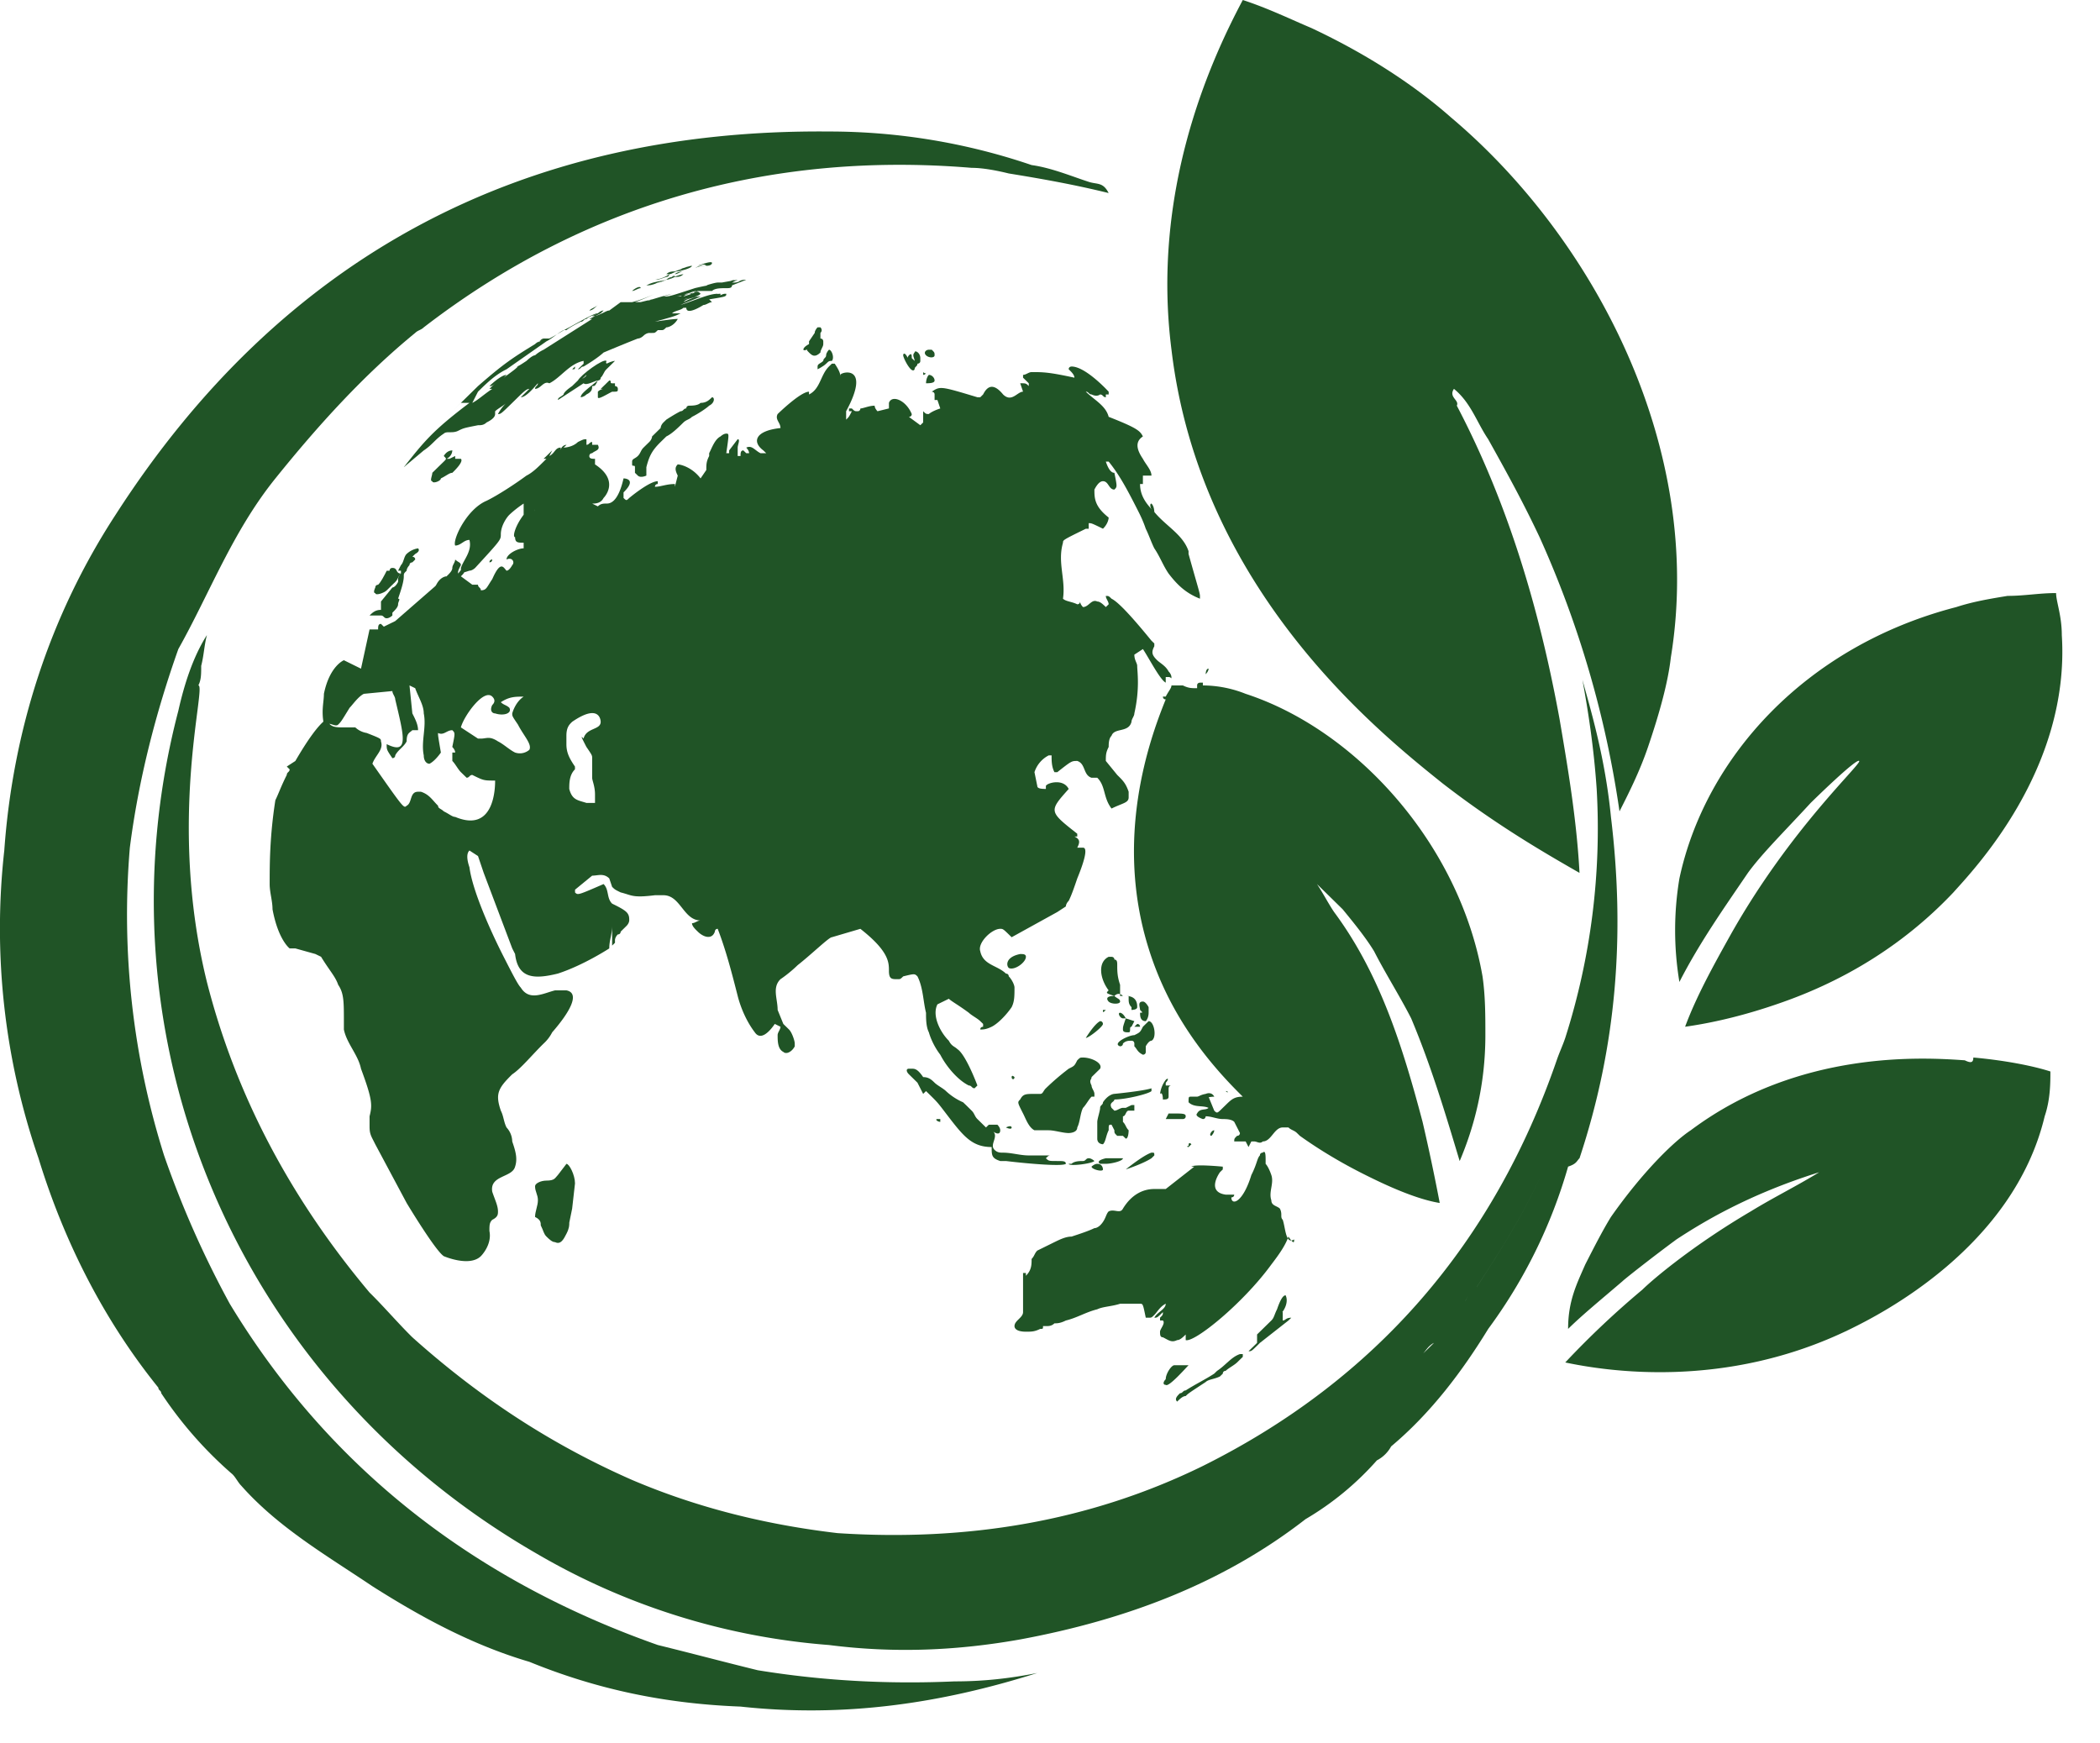<svg width="53" height="44" fill="none" xmlns="http://www.w3.org/2000/svg"><path d="M29.421 28.243h.432s.072 0 .072-.07c0-.071-.072-.071-.36-.071h-.072l-.072.141zm-.071-.494c.071 0 .143 0 .143-.07v-.212s0-.071.072-.071h-.144v-.07c.072-.072.072-.142 0-.072a.74.74 0 00-.144.354c.072-.071.072.14.072.14zm-1.946-1.554c.072 0 .432-.282.432-.353 0 0 0-.07-.072-.07-.144.07-.36.423-.36.423zm1.441-.918c-.144 0-.072.142-.072.212.072.07.072.07 0 .07v-.07.07c0 .072 0 .213.144.213 0 0 .072-.07.072-.212v-.141s-.072-.142-.144-.142zm1.8 3.249c0-.071 0-.071 0 0-.072 0-.144.14-.072.14 0 0 .072-.07.072-.14zm-.648.424l.072-.072c-.072-.07-.072 0-.072.071-.072 0 0-.07 0 0zM11.2 14.686l.072-.14c-.072 0-.217.07-.289.282.072 0 .144.07.144.07 0-.141.072-.212.072-.212zm19.302 2.189s-.073 0 0 0c-.073 0-.073.141-.073.141s.073-.07.073-.14zM29.133 29.16c0-.07 0-.07-.072-.07-.216.07-.648.424-.648.424s.432-.141.648-.282l.072-.071zm1.801-1.623c0 .07 0 .07 0 0 .072.07.072.07 0 0 .072.07.072.07 0 0 .072 0 .072.07 0 0zm-5.546.918s.144.07.144 0c0 0 0-.07-.144 0 0 0 .072-.07 0 0zm-1.657-.141v-.071h-.072c-.072 0 0 .07.072.07zm1.873-1.13c-.072-.07-.072 0-.072 0 0 .07.072.07.072 0zm.216.918c.072.141.144.353.288.424h.36c.144 0 .36.07.504.07 0 0 .216 0 .216-.141.073-.141.073-.353.145-.494.072-.071.144-.212.216-.283h.072v-.07c0-.071-.072-.142-.072-.212-.072-.142 0-.142 0-.212l.216-.212c.072-.141-.216-.282-.433-.282-.072 0-.072 0-.144.07-.072.141-.072.141-.216.212a6.285 6.285 0 00-.576.494c-.072.07-.072.142-.144.142h-.144c-.216 0-.288 0-.36.14-.072.071-.072.071.072.354z" fill="#205426"/><path d="M25.244 29.302h.144c.576.07 1.44.141 1.512.07 0-.07-.072-.07-.216-.07-.216 0-.216 0-.288-.07.072-.071.072-.071.144-.071h-.576c-.216 0-.432-.07-.648-.07-.072 0-.144 0-.216-.071-.144-.142.144-.353-.072-.495.072.071.216.142.216 0 0-.07-.072-.14-.072-.14h-.216l-.072.07-.216-.212c-.072-.07-.072-.141-.145-.212l-.143-.141-.073-.07a1.525 1.525 0 01-.432-.283c-.072-.07-.216-.141-.288-.212-.072-.07-.144-.141-.288-.141-.144-.212-.216-.212-.288-.212h-.072c-.072 0-.072.07 0 .141l.216.212.144.283.072-.071.072.07c.216.212.216.212.432.495.432.565.648.847 1.153.847 0 .212 0 .282.216.353zm.648-5.154c0-.07-.072-.07-.144-.07-.36.07-.36.282-.288.352.144.07.432-.141.432-.282zm4.538 3.46a.55.55 0 00-.289.14c.144 0 .36-.07.505-.07-.073-.141-.217-.07-.217-.07zm-.433 6.848c0-.07 0-.07 0 0 0-.07 0-.07 0 0 0-.07 0-.07 0 0h-.36c-.072 0-.216.212-.216.353-.072.071-.072.142 0 .142.072.07.504-.424.576-.495zm2.449-1.765c-.072 0-.144.142-.216.353-.072.142-.072.212-.144.283l-.288.282-.072.07v.213l-.216.211c.072 0 .072 0 .216-.14l.072-.071.72-.565.072-.07c-.144 0-.144.07-.216.07v-.212s-.072 0-.072.07c.144-.14.216-.352.144-.494zm-4.249-8.331c0-.071 0-.142-.072-.142 0-.07-.072-.07-.072-.07h-.073c-.288.141-.215.565 0 .847-.072.07-.072.07.145.141-.288 0-.145.142-.145.142.073.07.289.07.289 0 0-.071-.072-.071-.144-.142.072-.07.144-.07.216 0h.144v.07c0 .072 0 .142.072.213v.07s.144 0 .144-.07 0-.283-.288-.283h-.144v-.282c-.072-.212-.072-.353-.072-.494zm1.728 10.873c.072-.07.072-.07.504-.353.072-.07.216-.07.36-.141l.072-.07s0-.071.072-.071c.072-.07.216-.142.288-.212l.145-.141v-.07h-.072c-.216.07-.36.282-.577.423l-.072.07c-.216.142-.504.283-.72.424-.072 0-.072.07-.144.07-.072.071-.144.142-.072.212.072-.07.144-.14.216-.14zm2.737-3.953c-.216.14-.216-.283-.288-.495-.072-.07 0-.141-.072-.282-.072-.071-.216-.071-.216-.212-.072-.212.072-.424 0-.636-.072-.212-.144-.282-.144-.282v-.07c0-.142 0-.283-.072-.213 0 0-.072 0-.072.07-.072.072-.072.213-.216.495-.216.706-.505.777-.505.565 0 0 .072 0 .072-.07h-.216c-.504-.071-.144-.565-.144-.565l.072-.071v-.07s-.72-.071-.792 0h.072l-.72.564h-.288c-.288 0-.576.141-.792.495-.072.14-.216 0-.36.07-.073.07-.073.212-.217.353 0 0-.072.07-.144.07-.144.071-.36.142-.576.213-.144 0-.288.07-.432.14l-.432.213c-.072.07-.072.14-.144.211 0 .142 0 .283-.144.424v-.07h-.072v.988c0 .141-.216.212-.216.353 0 .07.072.141.288.141.144 0 .216 0 .36-.07.072 0 .072 0 .072-.071h.072c.072 0 .144 0 .216-.07.072 0 .144 0 .288-.071.288-.07.504-.212.792-.283.144-.07.36-.07.577-.14h.504c.072 0 .072 0 .144.352h.072c.072 0 .072 0 .144-.07.072-.071.144-.212.288-.283 0 .141-.216.212-.288.353.072 0 .072 0 .216-.141 0 .07 0 .07-.072.141v.07h.072c.072.071-.072.213-.072.283 0 .07 0 .141.072.141.144.071.216.142.36.071.072 0 .144-.07.216-.141v.141c.216.07 1.44-.918 2.16-1.906.217-.283.36-.495.433-.706.144.211.144.14.144.07zm-3.673-5.508l-.144.141c-.072.141-.072.141-.216.212-.144 0-.576.212-.36.282 0 0 .072 0 .072-.07.072-.071.144-.071.216-.071.072 0 .072.07.072.07v.071c.072.07.072.141.216.212 0 0 .072 0 .072-.07v-.142s.072-.141.144-.141c.144-.07.072-.494-.072-.494zm-.649 3.46h-.431c-.288.07-.144.14-.144.14h.144c.144 0 .432-.07.432-.14zm-.503.282s0-.141-.144-.141c-.072 0-.144.07-.144.07 0 .071.288.142.288.071zm-.36-.282c-.073 0-.073.07-.145.07s-.216 0-.288.07h-.072c0 .071.577 0 .649-.07 0 0-.072-.07-.144-.07zm1.008-.706c-.072-.071-.072-.142-.144-.212v-.141c.072 0 .072-.142.144-.142h.144v-.141h-.072l-.144.07h-.072c-.072 0-.144.071-.216.071l-.072-.07c-.072-.142.072-.142.072-.212.288 0 .864-.141.936-.212v-.07c-.216.07-.936.14-.936.14s-.144 0-.288.212c0 .071-.072.071-.072.142 0 .07-.072.282-.072.353v.423c0 .142.144.142.144.142.072-.071.072-.212.144-.354 0-.14 0-.14.072-.14l.072.14c0 .071 0 .071.072.142h.144l.072.07c.072 0 .072-.211.072-.211zm-.576-3.036c-.073 0-.073 0 0 0h-.073c0 .07 0 .07.073 0z" fill="#205426"/><path d="M28.773 25.913c0-.07 0-.07 0 0 0 0 0-.07-.072-.07l-.072.07h.144zm0 2.118c0 .07 0 .07 0 0h.288-.288zm-.504-2.471c-.072 0 0 .141.072.141h.072c-.072.212-.072.212-.072.283 0 .07.072.07.144.07s0-.141.072-.141l.072-.141-.216-.07c-.072-.142-.144-.142-.144-.142zM9.903 14.828c-.072 0-.072 0 0 0-.072 0-.072 0 0 0l-.288.353v.211c-.144 0-.216.071-.288.142h.288c.072 0 .072.07.144.07s.144-.07.144-.07v-.07c.072-.072.144-.142.144-.213 0-.07.072-.141 0-.141.072-.212.144-.424.144-.565 0-.07 0-.07.072-.141 0-.07.072-.141.072-.141 0-.07.072-.07.072-.07l.072-.072c0-.07-.072-.07-.072-.07l.072-.07s.144-.071.072-.142a.55.55 0 00-.288.141c-.072.07-.072.212-.144.283l-.072.14h.072v.072c-.072.07-.072.14-.072.14v.071c-.072.142-.144.142-.144.142zm6.698-7.697c.072 0 .216-.07.216-.07l-.216.07c0 .071 0 .071 0 0zm-.576 4.802l.072.07c.072.07.216 0 .216 0v-.212c.072-.282.144-.423.36-.635l.144-.141c.144-.07.288-.212.432-.353.072-.07.144-.07.216-.142.144-.07.36-.211.433-.282.143-.07.143-.212.072-.212-.072.07-.144.142-.289.142-.072.07-.216.07-.288.07 0 0-.072 0-.072.07-.072 0-.072.071-.144.071-.144.07-.36.212-.36.212l-.072.07c-.072.071-.072.142-.072.142l-.216.212s0 .07-.072.141l-.072.07-.072.071c-.072.07-.072.141-.144.212-.072.07-.144.07-.144.141v.07c0 .071.072 0 .072.071v.142zm-.432-2.119c0-.07-.072-.07-.072-.07v-.07h-.072c-.072 0 0-.071-.072-.071l-.216.211h.072s.072 0 0 0c0 0-.072 0-.144.071v.141c0 .07.216-.07.36-.14.144 0 .144 0 .144-.072zm2.232-3.106c.145 0 .145-.07.145-.07 0-.072-.36.07-.36.07.071 0 .143-.07.215 0-.144 0-.216 0-.288.07.072-.07.288-.07.288-.07zm5.69 2.118h-.072c-.072 0-.144.07-.072.141.072.07.216.07.216 0s0-.07-.072-.141zm-.72.141c0 .07.216.494.288.353 0-.07.072-.07.072-.141 0 0 .072 0 .072-.07v-.071c0-.141-.144-.212-.144-.141-.072.07 0 .14 0 .211l-.072-.07c0-.07 0-.141-.072-.07 0 0-.072.07 0 .14-.072-.211-.144-.211-.144-.14zm.648.494c-.072.071-.072.212-.072.212.072 0 .216 0 .216-.07 0-.071-.072-.142-.144-.142zM23.3 9.39v.071s.071 0 .071-.07c0 .07-.072 0-.072 0zm-10.876 4.731c-.072 0-.072.071-.072.071.072 0 .072-.07.072-.07zM11.2 11.65l-.145.141-.072.071-.072.07c0 .071-.072.213 0 .213 0 .07.216 0 .216-.071.144-.07.216-.141.289-.141.072-.07.288-.283.216-.353h-.144v-.071l-.144.07h-.072c.144-.07.144-.211.144-.211-.145 0-.216.141-.216.141.072.07.072.07 0 .141z" fill="#205426"/><path d="M9.903 14.333c-.072 0-.072.071-.072.071H9.76c-.072.141-.144.282-.216.353 0 0-.072 0-.072.07 0 0-.072.142 0 .142 0 .07.216 0 .288-.07l.144-.142.072-.07c.072-.071.072-.142.144-.212-.144 0-.072-.142-.216-.142zm10.371-5.507c.072.07.216-.141.216-.141l-.072.07c-.072.07-.072.07 0 .142.072.07.144.14.288 0 0-.071.072-.142.072-.212v-.07s0-.071-.072-.071v-.141c.072-.071 0-.142 0-.142h-.072s-.072.07-.072.141l-.144.212v.07s-.144.071-.144.142zm-5.185.777c-.36.282-.433.353-.433.423 0 0 .072 0 .144-.07.145-.07.145-.142.145-.212.072 0 .072 0 .144-.141 0 0 .072 0 .072-.071.072-.07.072-.141.144-.212l.072-.07.144-.142s-.072 0-.216.071c0-.07-.072 0-.072 0s.072 0 .072-.07c-.072-.071-.649.352-.72.494.071 0 .143-.071.215-.142 0 .071-.216.142-.216.142l-.144.14s-.216.142-.216.213c-.072.07-.144.07-.144.14l.649-.423c.072.07.288-.07.36-.07zm5.545-.353v.07s.144-.07.216-.141c.072-.07.072-.07.144-.07.072-.071 0-.283-.072-.283 0 0-.072.07-.072.141 0 .07-.072.07-.072.141-.072.071-.144.071-.144.142zm-6.338-1.06s.072 0 0 0c.072-.07.072-.07 0 0 0 0 .072 0 0 0zm2.521-1.13c.072 0 .216-.07.216-.07s-.072 0-.216.07c.072-.07.144-.07.216-.07 0-.07-.072 0-.216.07.072-.07.144-.07.144-.07h.072c.072 0 .144 0 .216-.07-.072 0-.432.14-.648.211-.144.071-.216.071-.288.071.144-.07.144-.07.504-.141z" fill="#205426"/><path d="M27.765 9.956c.072 0 .072.07.144.07v-.07h.072v-.07s-.577-.636-.937-.636c0 0-.072 0-.072.07.072.07.144.141.144.212-.648-.141-.792-.141-1.08-.141v-.07.07c-.072 0-.144.07-.216.07v.071l.144.141v.07c-.072-.07-.072-.07-.216-.07l.072.212c-.144 0-.288.283-.504.07-.288-.352-.432-.14-.504 0l-.072.071h-.072c-.937-.282-.937-.282-1.153-.14 0 0 .072 0 .072.07v.14h.072l.072.213c-.216.07-.288.14-.288.14-.072 0-.072 0-.144-.07v.283l-.072.07-.288-.211s.072 0 .072-.071c-.144-.353-.504-.494-.576-.282v.14l-.288.071s-.072-.07-.072-.14c-.144 0-.288.07-.36.07 0 0 0 .07-.072.07s-.072 0-.144-.07h-.072v.07h.072c-.072.142-.072.142-.144.212v-.212c.648-1.2-.144-.988-.144-.918v.071c0-.07 0-.141-.144-.353h-.073l-.072.07c-.216.212-.216.565-.504.707v-.07c-.216 0-.792.564-.792.564-.072.141.072.212.072.353-.648.07-.72.353-.432.565l.072.07h-.144c-.144-.07-.216-.211-.36-.14 0 0 .072.07.072.14h-.072l-.072-.07c-.072 0-.072.07-.072.141h-.072v-.212c0-.07.072-.212 0-.212l-.216.283v.07h-.072c.072-.494.072-.494 0-.494s-.144.07-.144.07c-.144.071-.216.283-.288.424v.071c-.072.141-.072.212-.072.353l-.145.212c-.216-.283-.504-.353-.576-.353-.072.07-.072.141 0 .282l-.072.283v-.07c-.216 0-.36.07-.504.07 0 0 0-.07.072-.07v-.071c-.216 0-.72.423-.72.423-.072.07-.072.07-.144 0v-.141c.36-.353 0-.353 0-.353-.144.635-.36.635-.432.635-.072 0-.144 0-.216.071l-.144-.07c.072 0 .216 0 .288-.142 0 0 .432-.423-.216-.847v-.141c-.072 0-.144 0-.144-.071 0 0 0-.07.072-.07.072-.071.216-.071.144-.212h-.144v-.071c-.072 0-.072.07-.144.07v-.14c-.072 0-.072 0-.216.07-.145.141-.36.141-.36.141l.072-.07c-.073 0-.145.07-.145.14v-.07c-.144 0-.144.141-.288.212l.072-.141-.144.141-.072.07h.072l-.144.142c-.072.07-.216.212-.36.282-.288.212-.72.495-1.008.636-.504.212-.864.988-.792 1.13.144 0 .216-.142.36-.142.072.283-.144.494-.216.706.072.07.072.07.144.07-.072 0-.072-.07-.144-.07 0 .142 0 .142.216.07h-.072.072c.072 0 .144-.07.144-.07.648-.706.648-.706.648-.847 0-.212.144-.424.216-.494 0 0 .144-.141.36-.283v.283c-.216.282-.288.565-.216.565 0 .14.072.14.216.14v.142c-.144 0-.432.141-.432.282.144-.07.216.071.144.142 0 0-.072.14-.144.14-.072-.07-.144-.282-.36.213-.144.212-.144.282-.288.282 0-.07-.072-.07-.072-.141h-.144l-.288-.212c.072-.07.072-.07.144-.212v-.07c-.072 0-.144.14-.216.212 0-.071 0-.071.072-.212 0-.07-.072-.07-.144-.142 0 .071-.072.142-.072.212s-.072.142-.145.212l-1.296 1.13-.288.141-.072-.07c-.072 0-.072.07-.072.14h-.216l-.216.99-.432-.213s-.36.142-.504.848c0 .212-.072.423 0 .776h.072c.072-.07.216.071.288 0 .072-.07.072-.07.288-.423.072-.07.216-.283.36-.353l.72-.07c0 .07.072.14.072.21.216.919.36 1.413-.216 1.13 0 .142 0 .142.144.354 0 0 .072 0 .072-.071.072-.141.216-.212.288-.353 0-.212.072-.212.144-.282h.144c0-.142-.072-.283-.144-.424l-.072-.706.144.07c.072.212.216.424.216.636.072.353-.072.706 0 1.059 0 .141.072.212.144.212.144-.07.288-.283.288-.283-.072-.423-.072-.423-.072-.494.145.07.216-.07.36-.07.073.07.073.07 0 .423 0 0 .073.07.073.141h-.072v.212c.072.07.144.212.216.283l.144.14c.072 0 .072-.07.144-.07.288.142.288.142.576.142 0 .14 0 1.341-1.008.917-.072 0-.144-.07-.288-.14-.072-.071-.144-.071-.144-.142-.145-.141-.217-.283-.433-.353h-.072c-.216 0-.144.282-.288.353-.072.07-.072.07-.864-1.06.072-.211.288-.352.216-.564 0-.07 0-.07-.36-.212a.55.55 0 01-.288-.141h-.288c-.216 0-.36 0-.432-.212-.216.141-.505.565-.793 1.06l-.216.14.072.071c0 .07-.072.07-.072.141-.144.283-.216.494-.288.636-.144.918-.144 1.624-.144 2.118 0 .212.072.424.072.636.144.776.432.988.432.988h.144l.505.141.144.07c.216.354.36.495.432.707.144.212.144.424.144.918v.211c.072.354.36.636.432.99.288.776.288.917.216 1.2v.211c0 .142 0 .212.072.353l.072.142.792 1.482s.72 1.2.937 1.342c0 0 .648.282.936 0 0 0 .288-.283.216-.636 0-.14 0-.212.072-.282.144-.07.144-.141.144-.212 0-.141-.072-.282-.144-.494-.072-.424.504-.353.576-.636.072-.212 0-.423-.072-.635a.534.534 0 00-.144-.353c-.072-.141-.072-.283-.144-.424-.144-.423-.072-.565.288-.918.216-.14.504-.494.792-.776a.99.99 0 00.216-.283c.432-.494.72-.988.36-1.059h-.288c-.288.07-.648.282-.864-.07-.072-.071-.216-.354-.432-.777-.36-.706-.792-1.695-.864-2.26-.072-.212-.072-.353 0-.423l.216.14.144.425.72 1.906.072.141c.072.636.504.636 1.08.494.649-.211 1.297-.635 1.297-.635 0-.212.072-.353.072-.565v.494l.072-.07v-.07s0-.072.072-.142c.072 0 .072-.07.072-.07l.144-.142c.072-.07.072-.141.072-.141 0-.07 0-.141-.072-.212-.072-.07-.216-.141-.36-.212-.144-.141-.072-.353-.216-.494-.649.282-.649.282-.72.212v-.07l.432-.354c.144 0 .288-.07.432.07l.072.213c.072.07.072.07.216.14.288.071.288.142.864.071h.216c.432 0 .504.636.936.636-.072 0-.143.07-.216.07 0 .071.073.142.145.212.143.142.36.212.432 0 0 0 0-.07.072-.07.216.565.36 1.13.504 1.694.072.283.216.636.432.918.144.212.36 0 .504-.212l.144.071c0 .07-.072.141-.072.212 0 .141 0 .353.144.423.072.071.216 0 .288-.14v-.071c0-.071-.072-.283-.144-.353l-.072-.071-.072-.07-.144-.354c0-.282-.144-.565.072-.776 0 0 .216-.142.432-.353.36-.283.793-.706.864-.706l.72-.212c.721.565.721.847.721 1.059 0 .212.072.212.216.212.072 0 .072 0 .144-.071.288-.07.288-.07.36 0 .144.282.144.636.216.918 0 .141 0 .353.072.494 0 0 .072.283.288.565.144.282.432.636.72.777.073 0 .073.07.145.07l.072-.07s-.288-.777-.505-.918c-.072-.07-.143-.07-.216-.212-.216-.212-.432-.635-.288-.918l.288-.141c.073.07.216.141.505.353.072.07.216.141.288.212l.072.07v.071s-.072 0-.072.07c.072 0 .144 0 .288-.07s.36-.282.504-.494c.072-.142.072-.283.072-.495 0-.07-.072-.211-.144-.282 0 0 0-.07-.072-.07-.216-.212-.576-.212-.648-.565-.072-.212.288-.565.504-.565.072 0 .072 0 .288.212l1.152-.636.216-.141s0-.07.072-.141c.072-.142.144-.353.216-.565.145-.353.289-.777.145-.777h-.145c.072-.141.072-.212-.072-.282h.072v-.07c-.72-.566-.72-.566-.216-1.13-.144-.283-.576-.142-.576-.071v.07c-.072 0-.216 0-.216-.07l-.072-.353a.727.727 0 01.36-.424h.072c0 .141 0 .282.072.424h.072c.36-.283.36-.283.504-.283.216.07.145.353.36.424h.145c.216.212.144.494.36.777.288-.142.432-.142.432-.283v-.141c-.072-.212-.144-.282-.288-.424l-.288-.353c0-.141 0-.212.072-.353 0-.07 0-.212.072-.282.072-.212.432-.07.504-.353 0-.07.072-.141.072-.212.144-.636.072-1.06.072-1.2 0-.071-.072-.142-.072-.283l.216-.141c.144.212.432.777.576.847v-.141h.072c.072 0 .072.07.072 0 0 0 0-.07-.072-.141-.072-.141-.216-.212-.288-.283-.144-.14-.144-.211-.072-.353v-.07l-.072-.07c-.576-.707-.864-.99-1.008-1.06-.072-.07-.072-.07-.144-.07 0 .07.072.14.072.211l-.072.07c-.072-.07-.144-.14-.216-.14-.145-.071-.216.14-.36.14 0 0-.073-.07-.073-.14 0 0 0 .07-.072.07-.144-.07-.288-.07-.36-.141.072-.494-.144-.918 0-1.412 0-.07 0-.07.576-.353h.073v-.141c.072 0 .072 0 .36.14.144-.14.144-.282.144-.282-.36-.282-.36-.494-.36-.706.072-.14.144-.211.216-.211.144 0 .144.211.288.211.072-.07.072-.07 0-.423-.072 0-.144-.07-.216-.283h.072c.288.353.504.777.72 1.2.072.142.144.283.216.495.072.141.144.353.216.494.144.212.216.424.36.636.216.282.432.494.792.635v-.07c0-.071-.072-.283-.288-1.06v-.07c-.144-.424-.576-.636-.864-.989-.216-.212-.36-.423-.36-.706h.072v-.212h.216c0-.14-.144-.282-.216-.423-.144-.212-.216-.424 0-.565-.072-.141-.144-.212-.864-.495-.072-.282-.36-.423-.577-.635.073 0 .073.07.145.07.144.071.216 0 .216 0zM13.36 18.923s-.144.141-.36.07c-.144-.07-.288-.211-.432-.282-.216-.141-.288-.07-.432-.07h-.072l-.432-.283c.072-.282.576-.989.792-.777.072.07.072.142 0 .212-.072.141 0 .212.072.212.216.07.432 0 .36-.141-.072-.07-.144-.07-.216-.142.216-.14.36-.14.576-.14-.216.14-.288.423-.288.423 0 .07 0 .07.144.282.144.283.36.495.288.636zm.072-6.002c.072 0 .072-.07.072-.07 0 .07-.072.07-.072.07zm1.369 5.931c.144.212.144.212.144.283v.494c0 .07.072.212.072.423v.212H14.8c-.216-.07-.36-.07-.433-.353 0-.14 0-.353.144-.494v-.07c-.144-.212-.216-.354-.216-.565v-.212c0-.212.072-.283.145-.353.72-.494.72 0 .72 0 0 .212-.36.141-.432.423-.072-.07-.072-.07.072.212z" fill="#205426"/><path d="M29.06 12.71c-.071 0 0 .211.073.211 0 0 0-.141-.072-.212zM13.648 30.926c.072.141.072.212.144.283.072.07.144.14.216.14.144.071.216-.07.288-.211.072-.141.072-.212.072-.283l.072-.352.072-.636c0-.212-.144-.494-.216-.494l-.216.282c-.072.07-.072.141-.288.141-.144 0-.288.071-.288.142 0 .14.072.211.072.353 0 .14-.072.282-.072.423.144.07.144.142.144.212zm1.225-23.089c.072-.07.144-.07.216-.14-.072.07-.144.14-.216.14zm1.657-.777h.071l.216-.07s.072 0 .072-.07h-.072c.072-.071.144-.071.288-.071.36-.07.36-.141.36-.141-.072 0-.216.07-.288.07h.072l.144-.07s-.144.07-.36.14h.072c-.072 0-.144.072-.216.072-.072.07-.288.14-.36.14zm-.577.283c.072 0 .144-.07.216-.07 0-.071-.144 0-.216.07z" fill="#205426"/><path d="M17.25 6.849s-.145 0-.217.07c.072 0 .144-.07.216-.07zm-7.059 4.942l.504-.423c.216-.141.288-.283.505-.424.072-.07.216 0 .36-.07.144-.071.144-.071.504-.142.072 0 .144 0 .216-.07.144-.07.216-.142.216-.212v-.07c.072-.071.216-.142.288-.213a.975.975 0 00-.216.283c.072 0 .072 0 .432-.353.216-.212.288-.283.36-.283l-.216.212c.144 0 .36-.282.432-.353 0 .07-.072.07-.072.141.144 0 .216-.211.36-.14.288-.142.504-.495.865-.566v.071l-.144.141c.071 0 .071-.07.144-.07.36-.212.504-.353.504-.353s.504-.212.864-.353c.072 0 .144-.071.144-.071.072-.07.144-.07.144-.07h.072c.072 0 .072 0 .144-.071h.072c.072 0 .072 0 .144-.07.072 0 .216-.072.288-.213-.144 0-.576.07-.576.07.504-.14.504-.14.648-.21h-.216c.072-.072.216-.072.288-.142h-.144.216c0 .212.432-.07.432-.07.073 0 .145-.071.217-.071l-.072-.071c.432-.07.432-.07.432-.141-.072 0-.072 0-.216.07 0 0 .072 0 .072-.07-.072 0-.072 0-.144.07 0 0 .072 0 .072-.07-.216 0-.505.141-.937.282.144-.07.36-.141.505-.212-.145 0-.289.071-.433.142.072-.071.072-.071.36-.142-.144 0-.288.071-.36.071.288-.07.36-.07.433-.141-.073-.07-.073-.07-.217 0h.072c-.072 0-.288 0-.36.07h-.144c.072 0 .144 0 .288-.07.072 0 .144-.07.288-.07h.361c.072-.071.216-.071.36-.071.072 0 .144 0 .144-.071l.36-.141c-.072 0-.144 0-.216.07.072 0 .144-.07.216-.07-.072 0-.216.07-.288.07-.576.142-1.153.283-1.729.495.576-.212 1.153-.353 1.729-.495h.072-.144l.144-.07s-.864.141-1.009.212c-.072 0-.072 0-.144.07h.144c-.072 0-.144.07-.144.07l-.216.071c.072-.07.216-.07.36-.14h-.072c.289-.142.649-.142 1.009-.283-.072 0-.144.07-.288.07h-.144c-.072 0-.288.071-.288.071h.072c-.072 0-.36.07-.36.07-.649.212-.649.212-.793.212l.216-.07h-.072.072c-.288.07-.72.212-.72.212.072 0 .144-.071.216-.071l-.288.07h-.144c.216-.07.504-.211.504-.211s-.288.141-.576.212h-.288l-.288.211c-.072 0-.144.071-.36.142h-.072l.144-.07s.072-.072.144-.072l-.072.071-.288.141h.072l-1.225.777a.874.874 0 00-.216.141c-.072 0-.216.141-.216.141-.216.142-.216.142-.288.142h.072c-.072.07-.072.07-.36.282l.072-.07c-.144 0-.432.282-.432.282.072 0 .072 0 .216-.141l-.216.211h.072c-.216.142-.36.283-.504.354l.144-.283c.216-.212.432-.424.72-.565l1.008-.706c.144-.07.288-.212.432-.282h.072c.072-.07.36-.212.36-.212.073 0 .073-.07.145-.07.072-.071.144-.071.288-.142-.072 0-.216.07-.72.353-.145.07-.36.212-.505.283h-.144c-.072.07-.144.07-.216.14l.072-.07-.072.07c.072 0 .144-.14.216-.14a1.04 1.04 0 01-.216.14c-.576.354-.792.495-1.44 1.06l-.072.07.072-.07-.36.353-.072.07-.288.283-.072.07.36-.352h.216c-.937.706-1.153.988-1.657 1.623zm3.241-2.753c0-.07 0-.07 0 0 0-.07 0-.07 0 0z" fill="#205426"/><path d="M14.44 9.32l.072-.07c0 .07 0 .07-.072.07zm25.424 19.912c.937-2.825 1.153-5.65.793-8.615-.144-1.482-.505-2.683-.72-3.46.143.777.287 1.695.36 2.754a17.39 17.39 0 01-.793 6.284c-.072.212-.144.354-.216.565-1.584 4.59-4.537 8.05-8.93 10.238-2.881 1.413-5.978 1.907-9.22 1.695-1.8-.212-3.529-.636-5.185-1.342-2.089-.917-3.89-2.118-5.546-3.6-.36-.354-.72-.777-1.08-1.13-2.017-2.401-3.385-5.013-4.105-7.838-1.009-4.095 0-7.484-.216-7.484.072-.141.072-.283.072-.494.072-.283.072-.495.144-.777-.36.565-.577 1.27-.72 1.906-2.161 8.261 1.44 16.875 9.002 21.253a17.22 17.22 0 007.418 2.33c1.657.212 3.241.141 4.826-.141 2.665-.494 5.114-1.412 7.202-3.036a7.405 7.405 0 001.8-1.483.86.86 0 00.36-.353c1.01-.847 1.801-1.906 2.45-2.965a12.826 12.826 0 002.016-4.096c.216-.07.216-.14.288-.212zm-3.96 4.942c.071-.07.143-.212.287-.282l-.288.282zm1.367-1.694c.505-.777 1.153-1.766 1.657-2.895-.504 1.13-1.152 2.118-1.656 2.895zm-1.008 1.27l.216-.211-.216.211zm.36-.494zm.36-.423c.073-.142.145-.212.289-.353-.145.14-.216.211-.288.353z" fill="#205426"/><path d="M19.122 42.153c-.864-.212-1.657-.424-2.52-.636-4.61-1.624-8.283-4.448-10.804-8.614a24.725 24.725 0 01-1.657-3.742 20.193 20.193 0 01-.864-7.767c.216-1.694.648-3.39 1.224-5.013.793-1.412 1.369-2.966 2.45-4.307 1.08-1.342 2.232-2.613 3.528-3.672.072-.07.144-.07.216-.14 4.034-3.108 8.715-4.45 13.828-4.026.289 0 .649.071.937.142.864.14 1.656.282 2.52.494-.143-.283-.288-.212-.503-.283-.433-.14-.937-.353-1.441-.423a15.844 15.844 0 00-5.114-.847c-7.778-.071-13.828 3.177-18.005 9.673C1.26 15.534.324 18.429.108 21.465a17.76 17.76 0 00.864 7.767c.649 2.118 1.657 4.095 3.025 5.79 0 .07.072.07.072.14a10.038 10.038 0 001.8 2.048c.073.07.145.212.217.283.936 1.059 2.16 1.765 3.313 2.541 1.224.777 2.52 1.483 3.961 1.907 1.729.706 3.457 1.059 5.33 1.13 2.593.282 5.041-.071 7.49-.848-.72.142-1.368.212-2.089.212-1.584.07-3.24 0-4.97-.282zM36.407 19.77c1.369 1.06 2.593 1.765 3.457 2.26-.072-1.342-.288-2.613-.504-3.884-.504-2.754-1.296-5.437-2.593-7.908.072-.141-.216-.212-.072-.424.432.354.576.848.864 1.271.433.777.865 1.554 1.297 2.472a25.733 25.733 0 012.017 6.92c.216-.425.504-.99.72-1.625.288-.847.504-1.624.576-2.26.864-5.295-1.945-10.59-5.546-13.626-.72-.636-1.872-1.483-3.529-2.26C32.59.494 32.014.212 31.366 0c-.865 1.624-2.305 4.872-1.8 8.826.72 6.072 5.257 9.673 6.841 10.944zm5.978 5.013c.504-.988 1.153-1.906 1.729-2.753.36-.495.936-1.06 1.584-1.766.072-.07 1.152-1.13 1.224-1.059.073.07-1.728 1.695-3.24 4.378-.433.777-.865 1.553-1.153 2.33.504-.07 1.225-.212 2.089-.494.864-.283 2.88-.989 4.681-2.895.504-.565 2.953-3.107 2.737-6.496 0-.494-.144-.847-.144-1.06-.432 0-.792.071-1.224.071-.432.071-.865.142-1.297.283-3.817.988-6.338 3.813-6.986 6.849a7.95 7.95 0 000 2.612zm7.202 1.977c-1.008-.07-4.177-.282-6.914 1.765-.432.283-1.224 1.06-2.017 2.19-.216.352-.432.776-.648 1.2-.216.494-.432.918-.432 1.624.36-.354.792-.706 1.369-1.2.072-.071.792-.636 1.368-1.06.648-.424 1.8-1.13 3.601-1.694-.576.353-1.152.635-1.728.988-1.44.847-2.45 1.695-2.737 1.977a22.233 22.233 0 00-1.945 1.836c1.009.212 4.033.706 7.202-.847.72-.354 4.106-2.048 4.898-5.367.144-.423.144-.847.144-1.13-.432-.14-1.152-.282-1.945-.352 0 .14-.072.14-.216.07zM36.84 29.302c.36-.847.648-1.906.648-3.177 0-.494 0-.989-.072-1.483-.577-3.319-3.17-6.213-5.978-7.131a2.94 2.94 0 00-1.08-.212v-.07h-.073s-.072 0-.072.07v.07c-.144 0-.216 0-.36-.07h-.288c0 .07-.072.141-.144.282h-.072s0 .07.072.07c-.432 1.06-1.296 3.531-.432 6.285.504 1.624 1.44 2.824 2.377 3.742-.216 0-.288.07-.433.212l-.072.07c-.143.142-.143.142-.216.071l-.144-.353h-.432c-.072 0-.072 0-.072.141.144.142.36.071.504.142-.072.07-.216 0-.288.14-.072.071.144.142.144.142.072 0 .072-.07.072-.07.144 0 .289.07.433.07.072 0 .216 0 .288.07l.144.283s0 .07-.072.07c-.072.071-.072.071-.072.142h.288l.072.141.072-.141h.072c.072 0 .144.07.216 0 .216 0 .288-.353.504-.353h.144c.072.07.144.07.216.141l.072.07c.792.566 1.513.919 1.8 1.06.72.353 1.297.565 1.73.635a51.621 51.621 0 00-.433-2.047c-.504-1.907-1.08-3.743-2.233-5.296-.144-.212-.288-.494-.432-.706l.648.636c.288.352.577.706.793 1.059.288.564.648 1.13.936 1.694.504 1.2.864 2.4 1.224 3.601z" fill="#205426"/></svg>